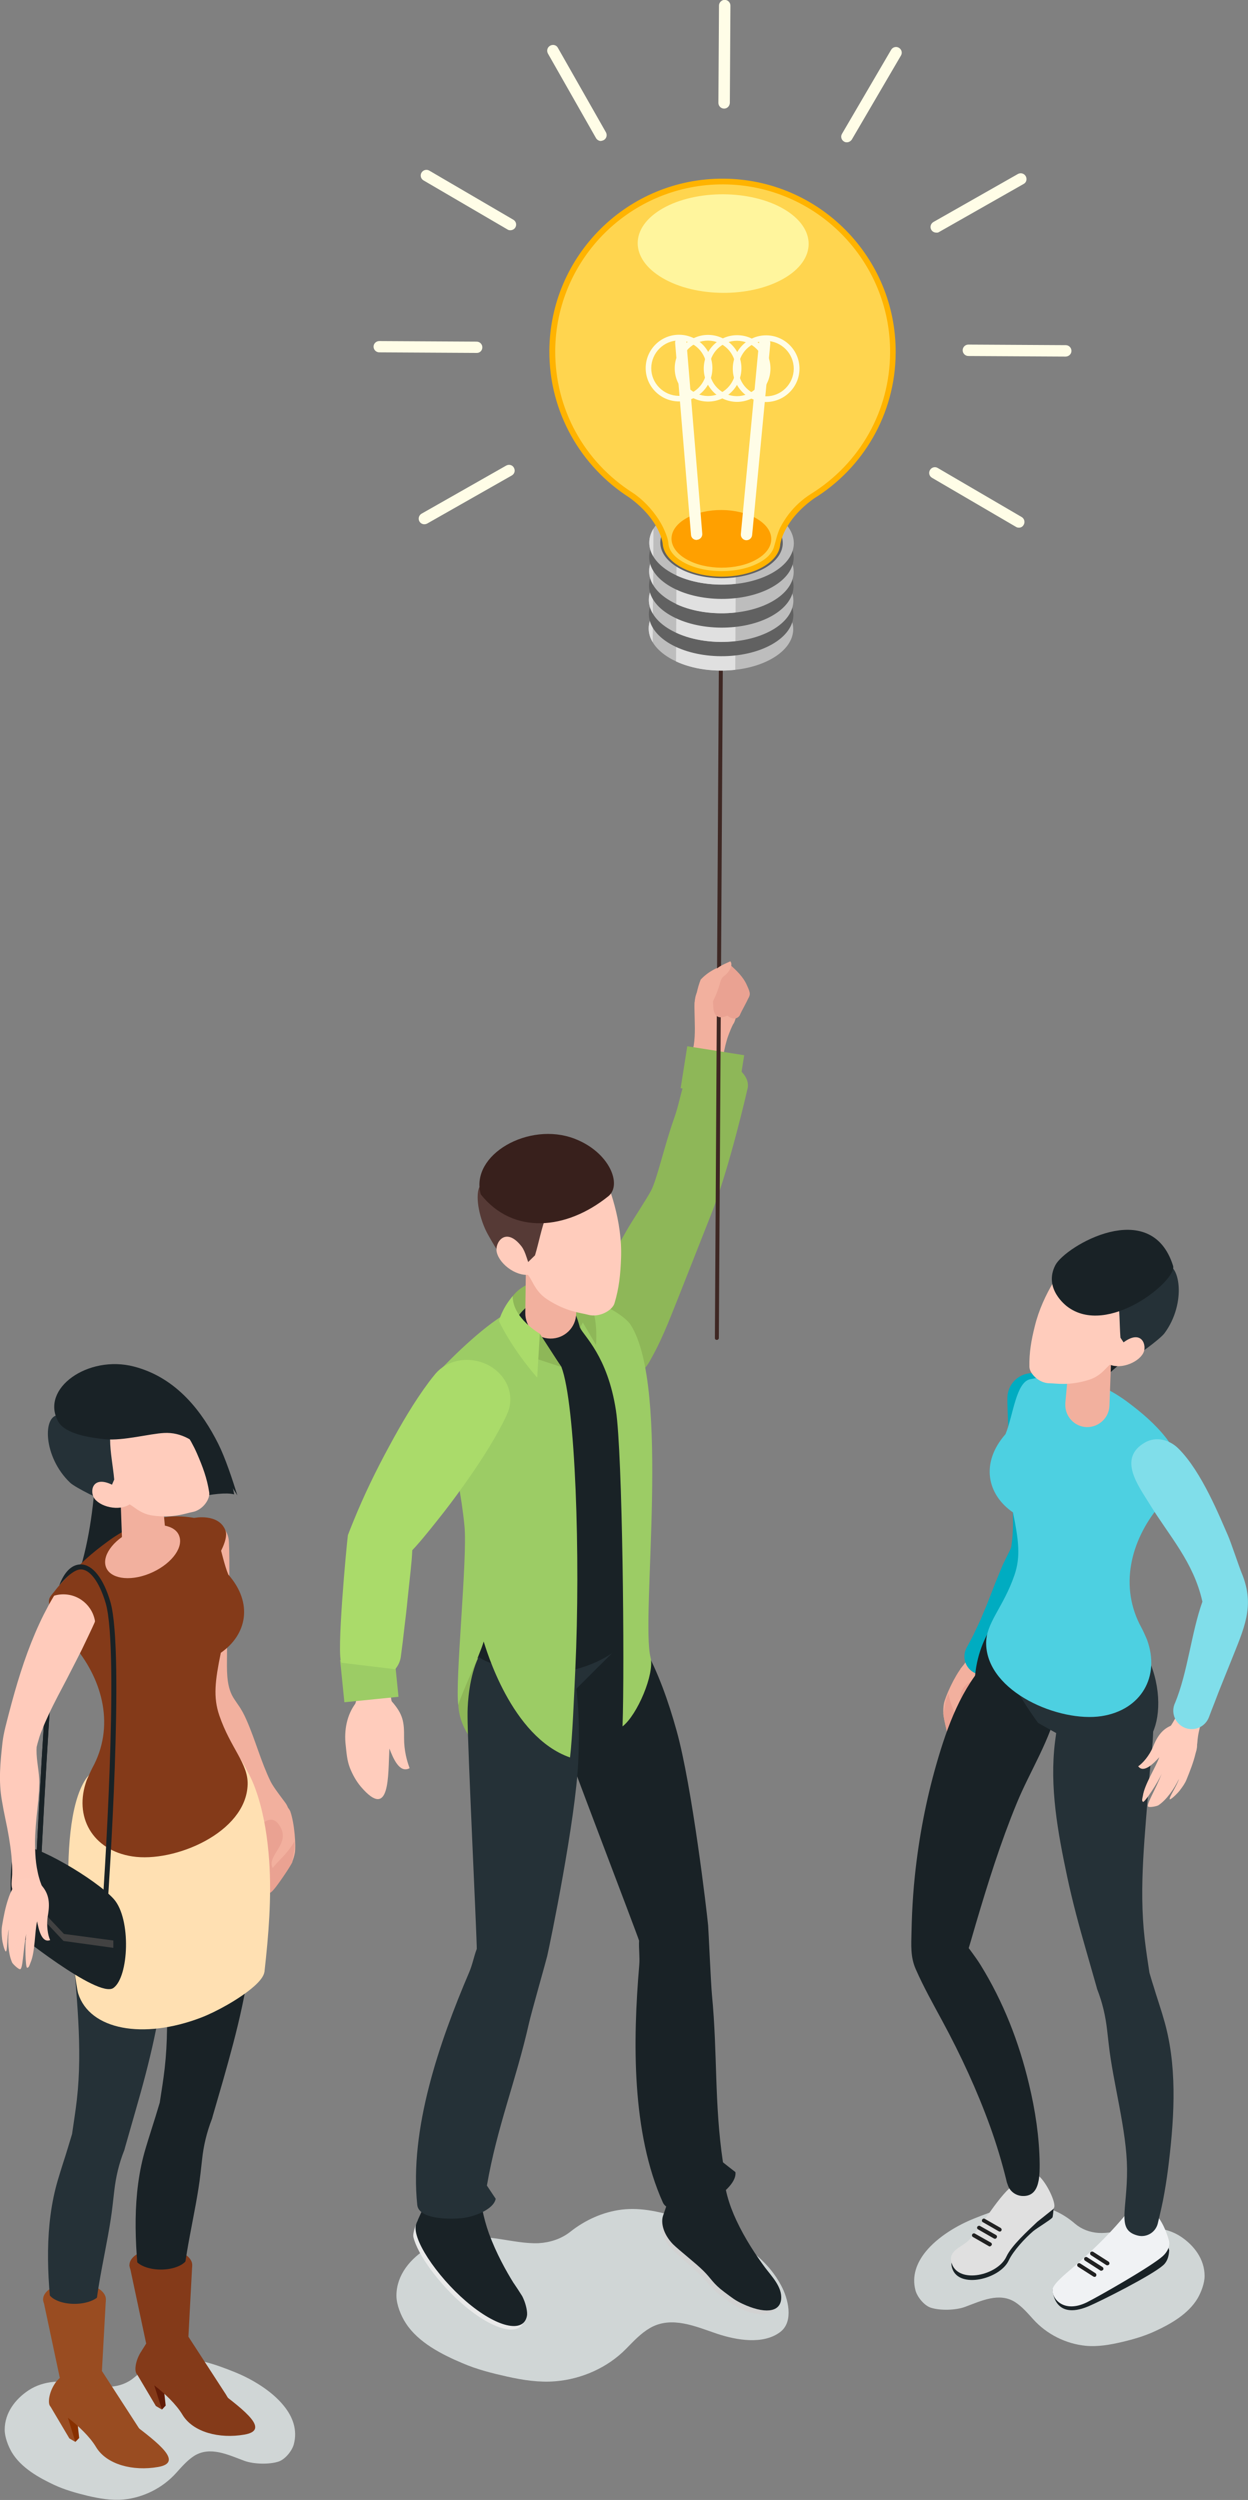 <svg width="315" height="631" viewBox="0 0 315 631" fill="none" xmlns="http://www.w3.org/2000/svg">
<rect x="0" y="0" width="315" height="631" fill="#808080" stroke="none"/>
<g clip-path="url(#clip0)">
<path d="M194.577 572.957C195.539 574.141 196.391 575.435 197.131 576.804C198.907 580.06 200.424 585.905 196.983 588.568C192.653 591.898 185.844 590.64 181.107 589.086C175.704 587.273 169.524 584.425 164.047 587.606C161.752 588.938 159.902 590.936 158.052 592.822C153.389 597.595 146.839 600.48 140.252 601.035C136.144 601.405 131.962 600.739 127.965 599.851C124.154 599 120.342 598.039 116.752 596.485C111.572 594.302 105.576 591.269 102.431 586.386C101.21 584.536 100.062 581.724 100.062 579.431C100.062 574.178 103.652 569.96 108.056 567.334C113.385 564.078 119.898 564.226 125.745 565.077C129.002 565.558 132.702 566.335 135.996 566.187C138.882 566.002 141.658 565.114 143.952 563.302C147.69 560.342 152.168 558.307 156.905 557.716C162.123 557.087 166.97 558.418 171.929 559.824C180.145 562.266 189.026 566.113 194.577 572.957Z" fill="#D0D6D6"/>
<path d="M71.646 607.25C73.903 610.025 75.125 613.317 74.162 616.942C73.718 618.607 71.979 620.753 70.314 621.308C67.945 622.084 64.023 621.973 61.691 621.123C57.658 619.643 53.032 617.312 48.961 619.902C47.259 621.012 45.852 622.639 44.483 624.156C41.005 628.04 36.12 630.408 31.198 630.889C28.126 631.185 25.055 630.63 22.02 629.927C19.171 629.224 16.358 628.447 13.657 627.19C9.808 625.377 5.33 622.898 2.962 618.94C2.074 617.423 1.186 615.13 1.186 613.28C1.186 608.989 3.887 605.548 7.144 603.366C11.14 600.702 15.988 600.813 20.318 601.516C22.76 601.886 25.499 602.552 27.978 602.404C30.125 602.256 32.197 601.516 33.899 600.073C36.675 597.669 40.005 596.004 43.558 595.523C48.998 594.783 54.512 596.818 59.471 598.815C63.357 600.406 68.501 603.329 71.646 607.25Z" fill="#D0D6D6"/>
<path d="M14.142 402.675C14.586 402.638 15.03 402.638 15.474 402.564C15.178 403.674 14.919 404.895 14.697 406.338C12.773 419.766 10.256 472.112 10.256 472.63L8.998 472.593C9.035 472.075 11.514 419.655 13.476 406.19C13.624 404.895 13.883 403.748 14.142 402.675Z" fill="#192226"/>
<path d="M46.221 356.655C53.141 363.018 57.952 370.306 59.099 377.187C55.214 376.114 43.89 379.221 42.114 379.961C40.374 380.701 22.5 359.319 22.5 359.319L46.221 356.655Z" fill="#192226"/>
<path d="M45.746 390.874C45.857 389.987 46.005 389.136 46.19 388.285V388.248C46.708 385.658 48.928 383.661 51.704 383.55C54.923 383.439 57.662 385.917 57.773 389.136C57.847 390.69 57.884 392.243 57.884 393.797C57.995 401.825 57.255 409.815 57.292 417.843C57.292 421.209 57.033 425.316 58.809 428.349C59.179 428.978 59.623 429.57 60.03 430.199C60.918 431.419 61.622 432.751 62.214 434.12C64.471 439.225 65.877 444.7 68.32 449.694C69.023 451.1 70.984 453.616 71.909 454.873C73.057 456.39 73.279 457.907 71.798 459.461C71.095 460.163 68.209 460.792 67.395 459.313C65.914 456.686 64.249 454.947 63.028 452.987C61.622 450.73 60.104 448.584 58.513 446.476C57.551 445.218 56.626 443.96 55.737 442.666C50.816 435.637 48.854 427.091 47.448 418.768C45.894 409.593 44.487 400.123 45.746 390.874Z" fill="#F2B09E"/>
<path d="M65.801 460.607C65.541 462.457 65.653 463.863 66.134 463.234C66.06 463.715 65.949 464.27 65.838 464.862C65.727 465.454 65.579 466.083 65.468 466.748C65.209 468.043 64.912 469.412 64.69 470.707C64.32 473.296 68.65 476.515 69.316 476.071C70.463 475.331 73.165 471.225 73.683 470.115C74.016 469.338 74.275 468.524 74.423 467.673C74.719 466.009 74.386 460.386 73.276 457.204C72.018 454.356 68.095 454.726 67.577 455.132C66.356 456.02 65.504 457.944 65.801 460.607Z" fill="#F2B09E"/>
<path d="M68.39 477.625C67.724 478.032 66.836 478.328 65.726 477.44C64.504 476.441 64.245 472.668 64.504 469.264C64.245 469.671 64.023 470.004 63.838 470.337C63.431 471.04 62.765 471.817 62.173 472.409C60.841 471.928 63.394 467.932 63.727 467.082C63.986 466.379 65.023 464.085 65.282 463.382C65.541 462.05 65.763 461.052 65.837 460.608C67.095 459.424 68.834 458.462 70.314 460.423C73.904 465.306 67.169 468.154 68.834 471.484C69.907 469.967 72.646 467.821 74.274 464.825C74.533 466.675 73.941 468.302 73.756 470.078C73.201 471.151 69.537 476.848 68.39 477.625Z" fill="#EAA292"/>
<path d="M13.439 406.412C13.846 406.56 14.29 406.634 14.697 406.523C12.773 420.173 10.293 472.112 10.256 472.63L8.998 472.593C9.035 472.038 11.514 420.247 13.439 406.412Z" fill="#192226"/>
<path d="M32.678 571.699C32.678 574.03 36.23 575.916 40.597 575.916C44.964 575.916 48.517 574.03 48.517 571.699C48.517 569.369 44.964 567.482 40.597 567.482C36.23 567.482 32.678 569.369 32.678 571.699Z" fill="#843A19"/>
<path d="M10.885 580.356C10.885 582.686 14.437 584.573 18.804 584.573C23.171 584.573 26.724 582.686 26.724 580.356C26.724 578.025 23.171 576.138 18.804 576.138C14.4 576.138 10.885 578.025 10.885 580.356Z" fill="#994C21"/>
<path d="M41.155 601.257L41.821 607.176L40.896 608.175L36.455 599.407L41.155 601.257Z" fill="#611B06"/>
<path d="M34.309 598.815C33.495 596.337 36.752 588.383 42.71 591.565C49.223 598.815 54.589 602.995 54.589 602.995C62.36 608.803 68.022 613.391 61.694 614.5C55.366 615.61 48.705 613.909 46.04 609.469C44.449 606.806 41.488 604.031 38.935 602.071L40.859 608.175L39.342 607.287L34.605 599.296C34.494 599.222 34.383 599.037 34.309 598.815Z" fill="#843A19"/>
<path d="M46.002 589.53C48.371 597.927 56.771 604.549 57.586 607.398C58.03 608.952 39.082 600.221 37.047 593.673C37.639 590.344 44.485 584.092 46.002 589.53Z" fill="#994C21"/>
<path d="M19.321 609.396L19.987 615.352L19.025 616.35L14.621 607.583L19.321 609.396Z" fill="#883000"/>
<path d="M12.475 606.991C11.661 604.512 14.918 596.559 20.876 599.74C27.426 606.991 32.755 611.171 32.755 611.171C40.526 616.979 46.225 621.567 39.897 622.676C33.569 623.786 26.908 622.084 24.243 617.645C22.652 614.982 19.691 612.207 17.138 610.246L19.025 616.35L17.508 615.463L12.771 607.472C12.66 607.361 12.549 607.176 12.475 606.991Z" fill="#994C21"/>
<path d="M24.055 597.706C26.424 606.103 34.824 612.725 35.638 615.574C36.082 617.127 17.135 608.397 15.1 601.886C15.692 598.557 22.538 592.268 24.055 597.706Z" fill="#994C21"/>
<path d="M17.805 469.634C16.398 476.292 17.916 484.801 18.286 490.128C19.211 503.409 20.913 516.726 19.396 530.007C19.063 532.93 18.582 535.852 18.175 538.738C18.249 538.516 18.286 538.294 18.36 538.072C17.953 539.404 17.546 540.772 17.139 542.104C16.731 543.436 16.324 544.768 15.88 546.099C15.473 547.431 15.029 548.763 14.659 550.058C11.18 561.674 11.847 574.326 13.29 586.237C13.438 587.569 13.623 588.864 13.808 590.196C13.993 591.528 14.215 592.822 14.437 594.117C14.659 595.412 14.918 596.744 15.177 598.038C15.436 599.333 15.769 600.591 16.102 601.96C16.694 604.179 18.915 605.474 21.135 604.919C26.575 603.514 23.726 598.741 23.8 588.124C23.874 578.321 27.352 566.335 28.425 556.606L28.833 553.054C29.24 549.466 30.017 546.136 31.349 542.77L31.386 542.696L31.571 541.993L34.161 532.93C35.938 526.789 37.603 520.611 38.935 514.396C41.304 503.187 43.45 491.682 42.007 480.214C41.341 474.961 40.305 468.672 36.974 464.381C34.309 460.866 28.203 459.016 23.985 460.94C20.395 462.531 18.619 465.786 17.805 469.634Z" fill="#253137"/>
<path d="M39.971 461.717C38.565 468.376 40.083 476.885 40.453 482.212C41.378 495.492 43.08 508.81 41.563 522.091C41.23 525.013 40.749 527.936 40.304 530.821C40.379 530.599 40.416 530.377 40.489 530.155C40.083 531.487 39.675 532.856 39.268 534.188C38.824 535.519 38.454 536.851 38.01 538.183C37.603 539.515 37.159 540.846 36.789 542.141C33.273 553.757 33.976 566.409 35.383 578.321C35.531 579.616 35.716 580.947 35.901 582.279C36.086 583.574 36.308 584.906 36.53 586.201C36.752 587.495 37.011 588.827 37.307 590.122C37.566 591.454 37.899 592.711 38.269 594.08C38.861 596.263 41.082 597.595 43.302 597.003C48.742 595.597 45.892 590.825 45.967 580.208C46.041 570.404 49.482 558.455 50.592 548.726L50.999 545.138C51.37 541.549 52.184 538.22 53.479 534.853L53.516 534.779L53.701 534.077L56.328 525.013C58.068 518.872 59.77 512.694 61.102 506.442C63.471 495.27 65.617 483.728 64.174 472.26C63.508 467.007 62.471 460.718 59.141 456.39C56.439 452.913 50.37 451.026 46.151 452.95C42.562 454.651 40.786 457.87 39.971 461.717Z" fill="#192226"/>
<path d="M21.616 449.102C27.685 439.891 59.511 442.776 59.548 442.776C60.325 442.85 62.138 446.513 62.508 447.215C63.581 449.102 64.359 451.1 65.025 453.171C66.727 458.499 67.541 464.085 67.948 469.671C68.577 479.067 67.8 488.278 66.764 497.601C66.764 497.675 66.764 497.712 66.727 497.786C66.542 498.859 65.543 500.116 64.062 501.411C60.547 504.519 54.441 507.848 50.74 509.254C36.123 514.84 22.652 512.361 19.729 503.15C18.951 500.634 13.511 461.384 21.616 449.102Z" fill="#FFE0B2"/>
<path d="M12.623 403.156C11.587 404.821 13.77 408.446 13.77 408.446L18.914 401.528L15.287 400.641C15.361 400.604 13.77 401.306 12.623 403.156Z" fill="#843A19"/>
<path d="M23.908 360.984C24.87 365.46 24.241 392.798 15.988 405.746C26.535 400.493 36.046 395.277 36.046 395.277L38.118 360.096L23.908 360.984Z" fill="#192226"/>
<path d="M16.914 398.643C19.727 394.944 23.316 391.91 27.054 389.173C29.422 387.397 32.087 385.843 34.899 384.808C42.671 381.515 48.221 382.995 51.33 383.55C54.994 384.216 55.66 392.724 57.621 397.422C63.986 404.673 62.284 412.627 55.734 417.177C54.291 424.206 53.773 428.386 55.364 433.01C58.176 441.223 62.654 445.107 62.506 450.397C62.173 462.568 43.966 470.226 33.382 468.561C23.353 467.007 18.505 458.536 21.91 449.25C21.947 449.213 23.02 446.735 23.279 446.291C29.015 435.896 26.018 424.317 18.949 415.697C16.877 413.256 11.326 405.931 16.914 398.643Z" fill="#843A19"/>
<path d="M3.297 487.169C3.297 487.169 24.65 504.482 28.61 501.781C32.533 499.044 33.162 484.32 28.721 479.326C24.28 474.369 8.441 465.01 4.815 465.971C1.188 466.933 3.297 487.169 3.297 487.169Z" fill="#192226"/>
<path d="M4.703 477.883L16.027 489.906L28.609 491.645V489.795L16.138 488.131L4.703 475.997V477.883Z" fill="#424242"/>
<path d="M34.308 386.028C29.164 388.1 25.76 392.243 26.685 395.351C27.61 398.421 32.532 399.272 37.676 397.2C42.82 395.129 46.261 390.985 45.299 387.878C44.411 384.807 39.452 383.994 34.308 386.028Z" fill="#F2B09E"/>
<path d="M30.051 367.717L30.828 389.284C30.939 392.354 33.53 394.759 36.602 394.648C39.673 394.537 42.078 391.947 41.967 388.877C41.967 388.803 41.967 388.655 41.93 388.581L39.969 367.088C39.71 364.35 37.305 362.316 34.566 362.574C31.939 362.833 29.94 365.09 30.051 367.717Z" fill="#F2B09E"/>
<path d="M31.567 379.258C33.343 379.48 34.823 382.07 38.672 382.551C43.853 383.217 46.85 381.959 48.479 381.663C51.254 381.182 53.068 378.296 52.809 376.706C52.254 373.08 51.143 370.158 49.7 366.828C46.258 358.986 40.004 353.215 36.933 350.551C28.791 346.408 23.388 348.628 16.727 356.1C9.104 364.609 17.356 377.372 31.567 379.258Z" fill="#FFCCBC"/>
<path d="M14.916 357.173L26.647 357.58L27.794 363.351C27.794 366.533 28.534 370.121 28.83 373.45C27.831 375.67 26.647 378.629 26.647 378.629C26.425 379.221 18.986 375.448 17.728 374.264C10.845 367.753 10.697 357.025 14.916 357.173Z" fill="#253137"/>
<path d="M28.353 374.782C23.172 372.23 22.543 376.632 23.912 378.334C25.725 380.627 30.906 381.552 33.275 379.259C30.684 376.891 29.833 375.522 28.353 374.782Z" fill="#FFCCBC"/>
<path d="M5.776 483.728C5.517 483.654 5.294 483.543 5.035 483.432C4.813 483.321 4.517 481.583 4.443 481.287C4.221 480.547 4.036 479.844 3.814 479.104C3.518 478.105 3.111 477.143 2.963 476.108C2.852 475.146 3.037 474.11 3.074 473.148C3.148 470.004 2.778 466.896 2.26 463.789C2.001 462.235 1.705 460.718 1.372 459.165C1.039 457.611 0.743 456.057 0.484 454.503C-0.405 449.472 0.077 444.848 0.632 439.78C0.928 437.264 1.668 434.749 2.297 432.27C4.073 425.463 6.109 418.657 8.884 412.183C9.217 411.406 9.55 410.629 9.92 409.852C10.623 408.298 11.401 406.782 12.215 405.265C12.622 404.525 13.066 403.748 13.51 403.008C13.732 402.638 13.954 402.268 14.213 401.861C14.472 401.455 14.694 401.122 14.953 400.789L14.99 400.752C16.581 398.606 19.468 397.718 22.021 398.791C25.019 400.049 26.425 403.489 25.167 406.486L24.686 407.596C24.538 407.928 24.39 408.298 24.242 408.668C23.946 409.408 23.613 410.111 23.28 410.851C22.614 412.294 21.91 413.736 21.207 415.216C20.874 415.956 20.504 416.659 20.134 417.399L19.024 419.581C18.284 421.024 17.544 422.467 16.803 423.91L14.546 428.201C13.806 429.644 13.066 431.086 12.4 432.529C11.734 433.972 11.068 435.415 10.512 436.894C10.216 437.597 9.957 438.337 9.772 439.04C9.55 439.706 9.402 440.335 9.254 440.927C9.254 441.186 9.217 441.408 9.217 441.667C9.18 444.515 9.957 447.253 9.92 450.101C9.883 452.987 9.513 455.835 9.217 458.684C9.069 460.237 8.958 461.754 8.884 463.308C8.81 464.862 8.847 466.378 8.921 467.932C8.995 469.486 9.18 471.003 9.513 472.519C9.661 473.296 9.883 474.036 10.105 474.776C10.364 475.516 10.623 476.256 10.993 476.959C11.512 477.957 11.66 479.141 11.364 480.325C10.845 482.877 8.292 484.357 5.776 483.728Z" fill="#FFCBBB"/>
<path d="M9.923 475.294C12.365 477.624 12.661 480.103 12.106 483.358C11.625 485.985 12.106 488.538 12.661 489.684C10.515 490.535 9.738 486.91 9.367 484.949C8.738 487.65 8.886 492.681 7.702 495.381C7.48 495.899 7.332 496.676 6.851 496.676C6.407 496.676 6.259 490.535 6.629 488.094C5.778 492.422 5.815 497.083 5.038 497.046C4.594 497.009 3.298 495.788 3.076 495.381C2.04 493.125 1.929 489.721 2.225 486.984C1.707 488.908 1.929 492.57 1.448 492.57C1.041 492.2 0.56 489.98 0.523 489.425C0.412 488.279 0.338 487.169 0.523 486.059C0.893 483.839 1.337 481.472 2.077 479.289C2.595 477.698 3.372 476.034 4.557 474.813C5.075 474.332 7.887 473.37 9.923 475.294Z" fill="#FFCCBC"/>
<path d="M12.619 403.156C13.655 402.675 14.803 402.416 15.987 402.416C20.465 402.416 24.091 406.042 24.091 410.518C24.091 411.739 23.832 412.885 23.351 413.921C26.127 412.664 28.088 409.815 28.088 406.56C28.088 402.083 22.315 393.205 18.984 396.164C15.802 398.976 14.507 400.604 12.619 403.156Z" fill="#843A19"/>
<path d="M18.801 581.503C21.799 581.503 24.352 580.504 25.314 579.098C25.573 579.505 25.758 579.912 25.758 580.356C25.758 582.39 22.65 584.018 18.838 584.018C15.027 584.018 11.918 582.39 11.918 580.356C11.918 579.912 12.066 579.468 12.362 579.098C13.25 580.504 15.804 581.503 18.801 581.503Z" fill="#994C21"/>
<path d="M26.724 580.356L25.724 598.446L35.161 613.021L37.863 617.497L28.463 616.868L20.765 610.32L13.956 605.03V601.479L15.104 600.221L10.885 580.356L18.804 583.204L26.724 580.356Z" fill="#994C21"/>
<path d="M40.6 572.846C43.597 572.846 46.151 571.847 47.113 570.441C47.372 570.848 47.557 571.255 47.557 571.699C47.557 573.734 44.449 575.361 40.6 575.361C36.788 575.361 33.68 573.734 33.68 571.699C33.68 571.255 33.828 570.811 34.124 570.441C35.086 571.847 37.639 572.846 40.6 572.846Z" fill="#843A19"/>
<path d="M48.517 571.699L47.554 589.789L56.991 604.328L59.693 608.841L50.256 608.212L42.596 601.664L35.786 596.374V593.304L36.897 591.528L32.678 571.699L40.597 574.548L48.517 571.699Z" fill="#843A19"/>
<path d="M56.917 386.324C57.843 388.84 54.29 394.019 54.29 394.019L48.998 383.143C48.998 383.106 55.252 381.885 56.917 386.324Z" fill="#843A19"/>
<path d="M20.245 396.127C18.025 396.275 15.064 400.049 14.953 400.16C16.211 396.83 17.988 395.018 20.134 394.87C20.245 394.87 20.319 394.87 20.393 394.87C23.354 394.87 26.129 398.384 27.868 404.34C31.532 416.992 27.35 478.068 27.165 480.695L25.907 480.584C25.944 479.955 30.274 417.103 26.684 404.673C25.093 399.272 22.651 395.979 20.245 396.127Z" fill="#192226"/>
<path d="M14.696 358.801C10.07 350.477 22.245 341.895 33.828 344.928C44.782 347.777 51.184 356.655 55.07 364.387C56.846 367.901 58.697 373.524 59.918 377.446C55.588 370.75 50.111 361.205 41.414 361.686C37.788 361.871 31.127 363.684 26.612 363.277C23.059 362.907 16.509 362.056 14.696 358.801Z" fill="#192226"/>
<path d="M233.585 568.407C231.365 571.181 230.107 574.474 231.069 578.099C231.513 579.764 233.252 581.909 234.918 582.464C237.286 583.241 241.209 583.13 243.54 582.279C247.574 580.8 252.2 578.469 256.271 581.096C257.973 582.205 259.379 583.833 260.748 585.35C264.227 589.234 269.112 591.602 274.034 592.083C277.105 592.379 280.214 591.824 283.211 591.121C286.061 590.455 288.873 589.641 291.575 588.383C295.423 586.608 299.901 584.092 302.27 580.134C303.158 578.617 304.046 576.323 304.046 574.474C304.046 570.183 301.345 566.742 298.088 564.56C294.091 561.896 289.28 562.007 284.914 562.71C282.471 563.08 279.733 563.746 277.253 563.598C275.107 563.45 273.035 562.71 271.332 561.267C268.557 558.862 265.226 557.198 261.673 556.717C256.234 555.977 250.72 558.012 245.761 560.009C241.875 561.563 236.731 564.485 233.585 568.407Z" fill="#D0D6D6"/>
<path d="M266.854 354.251C266.78 353.807 266.706 353.4 266.632 352.919C266.558 352.438 266.447 352.031 266.373 351.662V351.625C265.744 349.072 263.449 347.148 260.674 347.148C257.454 347.148 254.827 349.775 254.827 352.993V354.177C254.827 354.51 254.827 354.954 254.827 355.324C254.827 356.101 254.864 356.915 254.864 357.692C254.901 359.282 254.975 360.873 255.086 362.464C255.123 363.278 255.16 364.054 255.234 364.868L255.419 367.273C255.53 368.864 255.678 370.491 255.789 372.082L256.196 376.891C256.344 378.482 256.418 380.11 256.492 381.663C256.566 383.254 256.603 384.845 256.529 386.362C256.529 387.138 256.492 387.878 256.418 388.618C256.381 389.321 256.27 389.95 256.159 390.579C256.085 390.801 256.011 391.06 255.9 391.282C255.752 391.578 255.604 391.911 255.456 392.244C255.123 392.872 254.679 393.501 254.309 394.13C253.902 394.759 253.495 395.425 253.162 396.091C252.828 396.757 252.532 397.46 252.273 398.162C251.2 400.974 250.312 403.934 249.387 406.893C248.943 408.373 248.462 409.815 247.907 411.258C247.388 412.701 246.759 414.107 246.093 415.476C245.427 416.844 244.687 418.176 243.799 419.434C243.355 420.063 242.911 420.655 242.393 421.247C243.614 422.097 244.798 422.985 246.13 423.651C246.981 424.058 247.87 424.391 248.795 424.724C249.017 423.947 249.276 423.207 249.535 422.467C250.127 421.025 250.756 419.619 251.496 418.25C251.866 417.584 252.236 416.881 252.643 416.215C253.05 415.55 253.421 414.884 253.865 414.218C254.716 412.886 255.567 411.591 256.455 410.296C257.343 409.002 258.231 407.707 259.046 406.375C259.897 405.043 260.674 403.675 261.377 402.306C261.747 401.603 262.08 400.9 262.376 400.16C262.672 399.42 262.857 398.643 263.079 397.867C263.264 397.09 263.449 396.276 263.671 395.499C263.782 395.092 263.93 394.722 264.041 394.315C264.189 393.908 264.337 393.501 264.485 393.094L264.523 393.02L264.597 392.687C265.078 390.801 265.337 389.062 265.633 387.323L266.003 384.734C266.114 383.883 266.225 383.032 266.336 382.181C266.558 380.48 266.743 378.778 266.928 377.076C267.002 376.225 267.113 375.374 267.15 374.561C267.224 373.71 267.298 372.859 267.335 372.045C267.446 370.343 267.52 368.679 267.52 366.977C267.52 366.126 267.52 365.275 267.52 364.461C267.52 363.647 267.483 362.797 267.446 361.946C267.372 360.281 267.261 358.579 267.076 356.878C267.076 355.953 267.002 355.102 266.854 354.251Z" fill="#F2B09E"/>
<path d="M248.794 426.388C248.387 428.238 247.758 429.496 247.573 428.719C247.462 429.2 247.351 429.755 247.277 430.347C247.203 430.939 247.092 431.567 246.981 432.233C246.796 433.528 246.611 434.934 246.315 436.192C245.797 438.781 240.579 440.261 240.098 439.632C239.284 438.522 238.173 433.75 238.099 432.529C238.062 431.678 238.099 430.828 238.247 429.977C238.58 428.312 240.838 423.133 242.984 420.543C245.168 418.324 248.72 419.988 249.053 420.58C249.867 421.912 250.015 424.058 248.794 426.388Z" fill="#F2B09E"/>
<path d="M240.431 441.482C240.912 442.11 241.652 442.665 242.985 442.258C244.502 441.778 246.056 438.3 246.981 435.045C247.092 435.489 247.166 435.933 247.24 436.266C247.388 437.079 247.758 438.041 248.091 438.781C249.535 438.818 248.498 434.194 248.498 433.232C248.498 432.492 248.313 429.977 248.35 429.2C248.572 427.905 248.721 426.869 248.795 426.425C248.017 424.872 246.722 423.392 244.65 424.687C239.58 428.016 244.946 433.01 242.207 435.563C241.726 433.75 239.913 430.79 239.432 427.461C238.507 429.126 238.544 430.827 238.1 432.566C238.174 433.75 239.617 440.372 240.431 441.482Z" fill="#EAA292"/>
<path d="M266.782 351.588C266.856 351.994 266.967 352.401 267.041 352.882C267.115 353.363 267.189 353.77 267.263 354.214C267.411 355.065 267.485 355.953 267.596 356.804C267.782 358.505 267.893 360.207 267.967 361.872C268.004 362.723 268.041 363.573 268.041 364.387C268.078 365.238 268.078 366.089 268.078 366.903C268.078 368.605 268.041 370.269 267.967 371.971C267.893 373.673 267.782 375.337 267.671 377.039C267.559 378.741 267.411 380.443 267.226 382.144C267.041 383.846 266.819 385.585 266.56 387.323C266.412 388.211 266.301 389.099 266.116 389.987C265.968 390.912 265.746 391.837 265.524 392.798L265.413 393.205L265.376 393.279C265.117 393.945 264.821 394.648 264.599 395.314C264.377 395.906 264.192 396.498 263.97 397.09C263.748 397.682 263.563 398.31 263.341 398.865C263.119 399.42 262.86 400.012 262.601 400.567C261.564 402.787 260.417 404.969 259.233 407.115L255.717 413.589C255.125 414.699 254.533 415.771 253.978 416.844C253.386 417.954 252.794 419.064 252.202 420.174C251.055 422.467 248.279 423.392 245.985 422.245C243.69 421.099 242.765 418.324 243.912 416.03C243.949 415.993 243.986 415.919 243.986 415.882L244.06 415.734C244.615 414.736 245.17 413.7 245.689 412.664C246.207 411.591 246.688 410.518 247.206 409.446C247.465 408.928 247.687 408.373 247.909 407.818L248.612 406.153C249.093 405.043 249.5 403.933 249.944 402.824C250.351 401.714 250.833 400.604 251.24 399.494L252.609 396.165C252.831 395.61 253.053 395.055 253.312 394.537C253.571 393.982 253.867 393.464 254.089 392.946C254.348 392.428 254.607 391.911 254.866 391.393C255.088 390.949 255.236 390.505 255.384 390.024L255.236 390.542C255.31 389.913 255.421 389.21 255.495 388.507C255.569 387.804 255.606 387.027 255.643 386.288C255.717 384.771 255.68 383.217 255.643 381.626C255.606 380.036 255.532 378.445 255.458 376.854C255.384 375.263 255.273 373.673 255.162 372.045L254.866 367.236C254.829 366.422 254.755 365.645 254.718 364.831C254.681 364.017 254.607 363.241 254.57 362.427C254.496 360.836 254.422 359.245 254.385 357.654L254.311 355.287L254.274 354.177V352.993V352.919C254.237 349.479 257.013 346.63 260.454 346.593C263.637 346.63 266.153 348.739 266.782 351.588Z" fill="#00ACC1"/>
<path d="M265.929 557.457C266.484 554.904 262.71 548.171 257.122 551.945C250.942 557.938 249.683 561.119 247.648 564.93C246.205 567.593 238.804 567.963 240.358 572.587C242.097 577.803 252.422 575.251 254.605 570.552C255.753 568.111 258.75 564.892 260.785 563.154C261.822 562.303 265.004 560.416 265.596 559.75C265.781 559.676 265.892 557.716 265.929 557.457Z" fill="#192226"/>
<path d="M266.115 557.05C266.411 555.681 264.228 551.057 262.303 549.318C260.675 547.839 259.565 548.985 257.012 550.724C253.089 552.574 248.685 560.527 244.984 564.967C243.06 567.297 239.026 567.815 240.248 571.367C242.061 576.546 251.831 574.289 254.014 569.591C255.309 566.779 259.491 563.006 261.822 560.786L265.856 557.568C265.967 557.457 266.041 557.272 266.115 557.05Z" fill="#E0E0E0"/>
<path d="M249.797 567.001C249.723 567.001 249.612 567.001 249.575 566.927L245.579 564.634C245.357 564.523 245.246 564.19 245.394 563.968C245.542 563.709 245.838 563.635 246.097 563.783L250.093 566.039C250.352 566.187 250.426 566.483 250.278 566.705C250.13 566.89 249.982 567.001 249.797 567.001Z" fill="#212121"/>
<path d="M251.13 565.077C251.055 565.077 250.944 565.04 250.87 565.003L246.874 562.71C246.615 562.562 246.541 562.266 246.689 562.044C246.8 561.822 247.133 561.711 247.392 561.859L251.389 564.116C251.648 564.264 251.722 564.56 251.574 564.782C251.463 565.003 251.278 565.077 251.13 565.077Z" fill="#212121"/>
<path d="M252.35 563.265C252.276 563.265 252.202 563.228 252.091 563.191L248.094 560.897C247.835 560.786 247.761 560.453 247.909 560.231C248.057 559.972 248.354 559.898 248.576 560.046L252.572 562.34C252.794 562.488 252.905 562.784 252.757 563.006C252.683 563.154 252.535 563.265 252.35 563.265Z" fill="#212121"/>
<path d="M265.674 577.877C265.674 577.877 268.782 575.695 273.371 570.997C276.184 568.111 284.658 561.859 288.877 561.97C291.689 562.044 293.466 562.155 294.28 564.412L295.131 568.148L295.094 568.111C295.02 569.332 294.724 570.738 293.614 571.736C290.727 574.326 277.775 580.837 274.703 582.132C265.822 585.831 265.674 577.877 265.674 577.877Z" fill="#192226"/>
<path d="M288.171 557.346C286.617 557.494 285.322 557.531 283.916 559.233C277.995 566.335 271.74 571.514 269.261 573.66C266.708 575.843 265.745 577.137 265.671 577.84C265.449 580.208 268.521 583.981 274.368 581.096C277.328 579.616 290.577 572.069 293.463 569.48C294.574 568.481 295.425 567.001 295.055 565.558C293.907 561.489 291.613 557.05 288.171 557.346Z" fill="#F0F2F4"/>
<path d="M279.512 571.773C279.401 571.773 279.327 571.773 279.216 571.699L275.368 569.221C275.146 569.073 275.072 568.74 275.22 568.518C275.368 568.296 275.664 568.222 275.923 568.37L279.808 570.849C280.03 570.997 280.104 571.293 279.956 571.552C279.808 571.7 279.66 571.773 279.512 571.773Z" fill="#212121"/>
<path d="M277.958 573.142C277.847 573.142 277.773 573.142 277.699 573.068L273.85 570.59C273.628 570.442 273.554 570.146 273.702 569.887C273.85 569.665 274.183 569.591 274.405 569.739L278.291 572.217C278.513 572.365 278.587 572.661 278.439 572.92C278.254 573.068 278.106 573.142 277.958 573.142Z" fill="#212121"/>
<path d="M276.29 574.696C276.179 574.696 276.105 574.659 275.994 574.622L272.108 572.143C271.886 571.995 271.812 571.699 271.96 571.44C272.108 571.218 272.404 571.144 272.626 571.292L276.512 573.771C276.734 573.919 276.808 574.215 276.66 574.474C276.586 574.622 276.438 574.696 276.29 574.696Z" fill="#212121"/>
<path d="M290.504 428.904C291.91 435.563 290.393 444.071 290.023 449.398C289.097 462.679 287.395 475.997 288.912 489.278C289.245 492.2 289.69 495.086 290.134 498.008C290.06 497.786 290.023 497.564 289.949 497.342C290.356 498.674 290.726 500.043 291.17 501.374C291.577 502.706 291.984 504.038 292.428 505.37C292.835 506.702 293.279 507.996 293.649 509.328C297.165 520.944 296.462 533.633 295.055 545.545C294.907 546.877 294.722 548.171 294.537 549.503C294.352 550.835 294.13 552.13 293.908 553.424C293.686 554.719 293.427 556.051 293.131 557.346C292.835 558.678 292.539 559.898 292.206 561.304C291.614 563.487 289.393 564.819 287.173 564.264C281.733 562.858 284.546 558.049 284.472 547.469C284.398 537.665 280.919 525.716 279.846 515.95L279.439 512.399C279.032 508.81 278.254 505.481 276.959 502.151L276.922 502.077L276.737 501.374L274.147 492.311C272.37 486.17 270.705 479.992 269.373 473.74C267.004 462.531 264.858 451.026 266.301 439.558C266.967 434.305 268.004 428.016 271.334 423.688C273.999 420.21 280.105 418.324 284.324 420.247C287.876 421.801 289.653 425.057 290.504 428.904Z" fill="#253137"/>
<path d="M265.152 436.636C264.115 436.044 263.042 435.452 262.006 434.86C256.899 431.938 252.199 429.015 250.053 427.536C249.979 427.462 249.905 427.425 249.831 427.388C247.203 425.575 246.019 423.984 246.13 422.8C246.685 417.029 248.906 412.035 252.014 408.225C252.384 416.918 258.231 431.383 265.152 436.636Z" fill="#192226"/>
<path d="M262.156 550.391C262.415 548.985 262.415 547.394 262.415 546.174C262.341 539.404 261.305 532.597 259.714 526.012C257.197 515.395 253.238 505.259 247.502 495.973C246.798 494.827 245.984 493.717 245.207 492.644C244.985 492.311 244.726 492.015 244.504 491.719C244.689 491.09 244.874 490.498 245.059 489.869L246.317 485.541C249.352 475.294 252.534 465.084 256.605 455.206C260.01 446.883 265.228 439.04 267.078 430.125C267.892 426.129 267.374 421.616 264.266 418.583C260.158 414.587 253.571 414.698 249.574 418.805C242.654 425.907 239.101 435.748 236.4 445.107C233.735 454.356 231.922 463.863 230.923 473.407C230.59 476.552 230.367 479.733 230.219 482.878C230.145 484.431 230.108 486.022 230.071 487.576C229.997 491.016 229.775 493.939 231.145 497.046C233.106 501.522 235.548 505.851 237.843 510.105C242.506 518.724 246.613 527.603 249.944 536.814C251.498 541.143 252.83 545.545 253.941 550.021C254.015 550.28 254.089 550.613 254.126 550.798L254.348 551.427C254.829 553.017 256.272 554.164 258.011 554.275C260.713 554.423 261.749 552.574 262.156 550.391Z" fill="#192226"/>
<path d="M272.703 402.047C265.523 398.791 257.53 401.788 252.016 408.225C246.761 414.329 262.008 434.86 262.008 434.86C263.044 435.452 264.117 436.044 265.153 436.636C270.963 439.891 276.736 442.814 279.364 443.369C283.213 444.183 286.062 442.666 288.949 440.15C295.129 434.749 294.611 411.998 272.703 402.047Z" fill="#253137"/>
<path d="M283.77 343.338L277.22 348.998L274 345.742L279.958 341.377L283.77 343.338Z" fill="#192226"/>
<path d="M294.5 363.166C291.687 359.504 288.098 356.471 284.36 353.696C281.992 351.957 279.327 350.404 276.515 349.368C268.743 346.075 263.192 347.555 260.084 348.11C256.42 348.776 255.754 357.284 253.793 361.983C247.428 369.233 249.13 377.224 255.68 381.737C257.123 388.766 257.641 392.946 256.05 397.571C253.238 405.783 248.76 409.667 248.908 414.995C249.241 427.165 267.448 434.786 278.032 433.158C288.061 431.605 292.909 423.133 289.504 413.848C289.504 413.811 288.394 411.295 288.135 410.888C282.399 400.493 285.396 388.914 292.465 380.295C294.574 377.816 300.125 370.491 294.5 363.166Z" fill="#4DD0E1"/>
<path d="M280.808 333.239L280.031 354.806C279.92 357.877 277.33 360.281 274.258 360.207C271.187 360.096 268.781 357.507 268.892 354.436C268.892 354.325 268.892 354.214 268.892 354.14L270.854 332.647C271.113 329.909 273.518 327.875 276.294 328.134C278.921 328.356 280.919 330.649 280.808 333.239Z" fill="#F2B09E"/>
<path d="M281.178 343.819C279.475 344.337 278.476 347.185 274.776 348.295C269.78 349.849 266.597 349.146 264.969 349.146C262.156 349.146 259.862 346.63 259.825 345.003C259.751 341.34 260.306 338.27 261.194 334.718C263.23 326.395 268.373 319.625 270.927 316.444C278.217 310.932 283.916 312.189 291.799 318.404C300.754 325.507 294.833 339.528 281.178 343.819Z" fill="#FFCCBC"/>
<path d="M293.724 319.181L282.252 321.623L282.104 327.504C282.659 330.649 282.548 334.274 282.807 337.641C284.176 339.638 285.878 342.376 285.878 342.376C286.211 342.931 292.872 337.937 293.909 336.531C299.571 328.91 297.868 318.293 293.724 319.181Z" fill="#253137"/>
<path d="M296.093 319.514C290.542 301.794 268.856 314.557 266.377 319.329C263.305 325.285 269.152 329.576 269.3 329.724C279.588 337.678 297.203 323.065 296.093 319.514Z" fill="#192226"/>
<path d="M283.58 338.825C288.206 335.384 289.612 339.639 288.539 341.562C287.17 344.115 282.211 345.927 279.473 344.078C281.619 341.34 282.248 339.824 283.58 338.825Z" fill="#FFCCBC"/>
<path d="M296.572 365.719C296.868 366.015 297.127 366.311 297.423 366.718C304.159 375.042 309.303 387.656 313.003 397.571C316.297 406.412 312.707 414.551 308.34 422.948C306.157 427.092 304.048 431.346 302.863 435.933C302.678 436.71 302.493 437.487 302.382 438.264C302.271 439.04 302.16 439.854 302.123 440.705C302.086 443.295 299.94 445.329 297.386 445.292C294.833 445.255 292.761 443.147 292.798 440.557C292.835 439.336 293.316 438.264 294.093 437.413C294.648 436.821 295.129 436.192 295.536 435.563C295.98 434.897 296.35 434.231 296.72 433.565C297.46 432.197 298.053 430.791 298.534 429.311C299.015 427.868 299.459 426.389 299.829 424.872C300.199 423.392 300.495 421.838 300.791 420.322C301.864 414.329 302.863 407.078 304.418 403.49C304.159 397.682 291.65 380.85 288.098 374.487C287.913 374.154 287.728 373.784 287.543 373.488L286.988 372.452C285.433 369.603 286.469 366.015 289.319 364.461C291.798 363.13 294.759 363.721 296.572 365.719Z" fill="#FFCBBB"/>
<path d="M297.24 435.045C293.909 435.748 292.355 437.672 291.097 440.742C290.098 443.221 288.321 445.144 287.285 445.81C288.654 447.697 291.245 445.033 292.614 443.517C291.689 446.143 288.913 450.323 288.469 453.246C288.358 453.838 288.099 454.541 288.506 454.8C288.876 455.022 292.281 449.917 293.243 447.623C291.689 451.729 289.135 455.688 289.839 456.02C290.246 456.242 291.985 455.909 292.392 455.651C294.464 454.282 296.389 451.47 297.573 448.992C297.018 450.878 294.872 453.875 295.279 454.171C295.834 454.06 297.388 452.432 297.721 451.988C298.424 451.063 299.09 450.175 299.497 449.14C300.348 447.031 301.237 444.811 301.755 442.592C302.162 440.964 302.384 439.151 302.014 437.487C301.866 436.784 299.978 434.49 297.24 435.045Z" fill="#FFCCBC"/>
<path d="M297.387 365.571C303.382 371.453 308.045 383.328 309.932 387.545C310.635 389.099 312.744 395.462 313.411 397.053C316.889 405.45 313.966 411.036 310.635 419.471C309.266 422.911 307.823 426.352 306.527 429.829C306.046 431.013 305.602 432.197 305.158 433.38C304.27 435.785 301.605 437.043 299.2 436.155C296.795 435.267 295.536 432.604 296.425 430.199C296.462 430.125 296.462 430.088 296.499 430.014L296.573 429.866C299.792 422.097 300.68 412.146 303.493 404.266C301.235 394.204 295.166 387.804 290.096 379.518C287.395 375.078 281.955 368.05 289.06 364.054C291.762 362.538 295.092 363.315 297.387 365.571Z" fill="#80DEEA"/>
<path d="M115.682 430.199C115.904 436.747 121.011 443.405 127.783 444.293C134.555 445.218 139.329 412.22 139.329 412.22L120.641 401.418L115.682 430.199Z" fill="#8EB758"/>
<path d="M175.298 267.982C177.555 268.648 179.887 269.091 182.255 269.202C182.292 268.759 182.329 268.315 182.366 267.908C182.477 266.983 182.625 266.058 182.81 265.133C182.995 264.208 183.217 263.32 183.476 262.433C183.661 261.767 184.327 259.991 184.808 258.992C184.956 258.659 185.104 258.4 185.215 258.289C185.697 257.328 185.919 256.144 186.104 254.849C186.289 253.554 186.4 252.148 186.585 250.706C186.215 250.003 185.697 249.374 185.03 248.819C184.697 248.523 184.327 248.301 183.957 248.116C183.698 247.968 183.402 247.857 183.106 247.783C182.218 247.487 181.293 247.413 180.368 247.524C179.887 247.561 179.368 247.709 178.924 247.894C178.85 247.931 178.739 247.968 178.665 248.005C178.073 248.264 177.518 248.634 177 249.078C176.778 249.263 176.593 249.485 176.408 249.707C175.224 251.15 175.261 253.517 175.298 255.256C175.335 258.141 175.557 260.916 175.113 263.801C175.039 264.208 174.965 264.578 174.891 264.948C174.928 265.059 174.965 265.096 175.002 265.207C175.187 266.132 175.261 267.057 175.298 267.982Z" fill="#F2B09E"/>
<path d="M163.676 344.115C163.676 344.115 163.824 343.856 164.083 343.412C164.342 342.931 164.712 342.265 165.193 341.377C166.118 339.638 167.303 337.123 168.598 334.015C170.485 329.465 177.813 310.709 179.441 306.64C184.104 294.95 188.655 274.9 188.655 274.9C189.618 271.348 184.992 268.167 181.439 267.205C178.109 266.317 174.667 268.167 173.483 271.348C173.483 271.348 173.113 272.384 172.447 274.234C171.78 276.083 171.262 279.191 170.115 282.372C167.747 289.031 165.822 297.688 164.342 300.499C163.343 302.423 159.42 308.379 158.347 310.265C157.237 312.189 156.201 314.039 155.164 315.888C153.166 319.588 151.538 323.102 150.206 326.173C148.91 329.243 147.911 331.87 147.282 333.719C146.986 334.644 146.764 335.384 146.616 335.902C146.468 336.383 146.394 336.679 146.394 336.679C145.099 341.784 147.652 347.407 152.759 348.702C156.793 349.812 161.493 347.555 163.676 344.115Z" fill="#8EB758"/>
<path d="M185.548 245.231C184.956 244.528 184.327 243.899 183.697 243.27C181.144 244.047 178.739 245.231 176.851 247.265C176.444 248.301 176.111 249.448 175.852 250.632C175.667 251.446 175.482 252.296 175.334 253.11V253.147C175.334 253.85 175.445 256.921 175.815 257.587C177.665 261.212 180.071 261.101 182.587 259.991C182.735 259.917 182.92 259.843 183.068 259.732C183.364 259.547 183.623 259.362 183.845 259.14C184.031 258.955 184.216 258.77 184.401 258.511C185.067 257.661 185.585 256.588 186.029 255.367C186.473 254.146 186.917 252.777 187.435 251.446C187.657 250.854 187.879 250.299 188.175 249.744C188.138 249.596 188.101 249.485 188.064 249.374C187.361 247.894 186.584 246.451 185.548 245.231Z" fill="#F2B09E"/>
<path d="M187.657 248.634C187.065 247.413 186.399 246.23 185.547 245.194C184.992 244.528 184.363 243.899 183.734 243.307C183.179 243.566 182.661 243.825 182.106 244.084C181.921 244.676 181.736 245.231 181.514 245.823C182.143 248.042 182.143 253.295 182.143 253.628C182.143 255.663 185.14 258.437 186.695 256.329C187.176 255.108 188.471 253.036 188.989 251.668C189.211 251.15 187.805 250.373 188.027 249.892C187.953 249.485 187.805 249.078 187.657 248.634Z" fill="#EAA292"/>
<path d="M173.471 264.077L171.799 274.674L186.165 276.939L187.837 266.342L173.471 264.077Z" fill="#8EB758"/>
<path d="M167.117 560.638C167.117 560.638 167.117 560.638 167.117 560.601C167.377 559.861 171.336 548.763 171.373 548.282C171.373 548.282 174.63 548.578 182.401 549.244C182.438 553.535 183.77 557.827 185.547 561.711C187.841 566.557 190.691 570.811 192.8 573.623C194.465 575.879 197.167 577.507 196.871 580.578C196.501 584.018 192.504 585.313 187.064 582.76C185.251 581.909 184.437 581.318 182.401 579.801C179.441 577.618 179.071 576.508 177.072 574.511C175.111 572.513 171.262 569.369 169.597 567.704C167.006 565.077 166.562 562.229 167.117 560.638Z" fill="#D2D2D2"/>
<path d="M167.341 559.307C167.341 559.307 167.378 559.307 167.341 559.307C167.637 558.53 170.708 549.244 171.597 546.951C172.485 544.62 177.74 542.807 182.662 547.913C182.699 552.204 184.031 556.495 185.844 560.379C188.102 565.226 190.988 569.48 193.097 572.328C194.763 574.548 197.464 577.248 197.168 580.319C196.835 583.759 192.801 584.018 187.361 581.466C185.548 580.615 184.845 580.023 182.81 578.506C179.886 576.324 179.59 575.177 177.555 573.179C175.556 571.182 171.56 568.111 169.857 566.446C167.267 563.746 166.823 560.897 167.341 559.307Z" fill="#192226"/>
<path d="M116.936 581.724C124.596 588.309 131.479 589.974 132.368 585.424C132.516 584.499 132.145 582.538 131.479 581.096C131.331 580.763 131.183 580.467 130.998 580.171C130.332 579.172 129.703 578.136 129 577.174C129 577.174 129 577.137 128.963 577.137C126.557 573.66 123.745 570.774 119.6 570.959C112.495 571.292 108.979 556.606 105.353 560.49C105.464 560.379 104.057 563.413 104.354 564.67C105.427 569.184 110.978 576.619 116.936 581.724Z" fill="#EAEAEA"/>
<path d="M105.136 561.082V561.045C105.469 560.305 110.354 549.614 110.428 549.133C110.428 549.133 113.648 549.688 121.345 551.02C121.012 555.274 121.974 559.676 123.417 563.745C125.268 568.777 127.747 573.216 129.634 576.249C129.634 576.286 129.671 576.286 129.671 576.286C130.338 577.248 131.004 578.284 131.633 579.283C131.818 579.542 131.966 579.875 132.114 580.208C132.78 581.687 133.187 583.648 133.002 584.536C132.151 589.086 125.268 587.421 117.607 580.837C110.243 574.511 103.508 564.633 105.136 561.082Z" fill="#192226"/>
<path d="M139.66 424.354C140.03 425.796 140.474 427.202 140.918 428.608L140.659 434.675C142.806 441.26 160.532 487.391 161.346 489.943C161.309 489.758 161.309 489.684 161.309 489.832C161.198 491.904 161.531 493.939 161.346 496.047C159.718 515.173 159.422 538.331 167.304 555.903C168.747 559.158 175.853 556.976 179.109 555.533C181.774 554.349 185.992 551.02 185.622 548.245C185.622 548.245 182.477 545.804 182.477 545.767C180.256 530.747 181.145 518.576 179.701 503.52C179.442 500.93 178.85 487.465 178.739 486.022C178.443 482.767 174.705 450.915 170.783 436.857C168.71 429.422 166.157 422.097 162.382 415.327C159.089 409.371 151.576 407.226 145.618 410.518C140.622 413.256 138.291 419.064 139.66 424.354Z" fill="#192226"/>
<path d="M118.011 433.01C117.974 439.928 120.379 489.314 120.342 492.015C120.379 491.793 120.379 491.756 120.342 491.904C119.602 493.828 119.269 495.862 118.418 497.823C110.869 515.506 103.319 537.369 105.318 556.532C105.688 560.083 113.089 560.231 116.642 559.861C119.565 559.565 124.598 557.716 125.116 554.978L122.896 551.649C125.486 536.703 130.186 525.383 133.517 510.66C134.072 508.144 137.773 495.159 138.106 493.754C138.846 490.572 145.322 459.165 145.951 444.589C146.321 436.857 146.173 429.126 144.73 421.505C143.472 414.809 137.143 411.85 130.334 411.665C117.493 411.295 118.011 433.01 118.011 433.01Z" fill="#253137"/>
<path d="M119.938 418.139L157.018 404.932L158.646 413.107L140.143 431.567L119.938 418.139Z" fill="#253137"/>
<path d="M119.085 384.142C119.862 392.095 118.53 400.715 118.492 412.516C118.122 415.623 119.492 417.547 121.786 418.842C122.859 419.433 124.117 419.914 125.524 420.284C128.41 421.061 131.852 421.505 135.145 422.023C138.18 422.504 141.733 422.245 145.211 421.357C148.949 420.395 152.65 418.731 155.536 416.511C159.237 413.662 161.642 409.963 161.272 405.635C160.458 396.534 169.118 350.662 158.867 334.792C157.312 332.388 147.432 324.73 136.922 328.466C136.071 328.762 135.293 329.058 134.479 329.354C133.48 329.761 132.518 330.131 131.63 330.575C124.043 334.015 119.085 338.233 112.979 344.78L115.384 352.697C117.715 359.726 117.678 369.677 119.085 384.142Z" fill="#192226"/>
<path d="M130.556 332.573C129.334 330.871 128.224 329.058 128.668 328.281C129.556 326.728 131.444 324.323 135.773 323.324L134.737 328.688C133.072 329.576 131.592 330.982 130.556 332.573Z" fill="#8EB758"/>
<path d="M146.436 335.162L146.473 327.763C152.949 328.799 158.056 332.646 159.129 334.311C169.38 350.181 161.682 408.335 164.199 418.324C165.272 422.504 160.831 432.899 157.13 435.748C157.686 420.58 157.13 366.718 155.465 355.989C153.356 342.228 147.324 337.197 146.436 335.162Z" fill="#9CCC65"/>
<path d="M149.133 329.132C151.021 333.497 150.428 339.453 150.428 339.453L147.098 333.793L146.395 335.162C146.395 335.162 144.877 329.058 142.953 328.281C142.953 326.913 144.396 325.618 144.396 325.618L149.133 329.132Z" fill="#8EB758"/>
<path d="M132.848 311.338L132.589 331.352C132.515 334.903 135.365 337.826 138.917 337.863C142.47 337.9 145.394 335.088 145.431 331.5C145.431 331.204 145.431 330.871 145.394 330.575L142.766 310.746C142.396 308.009 139.917 306.085 137.178 306.455C134.699 306.751 132.848 308.897 132.848 311.338Z" fill="#F2B09E"/>
<path d="M132.665 321.252C134.331 322.325 134.553 325.655 138.142 327.985C142.99 331.13 146.617 331.352 148.356 331.832C151.354 332.683 154.573 330.686 155.091 328.984C156.276 325.1 156.609 321.622 156.757 317.59C157.127 308.083 153.685 299.278 151.909 295.135C145.803 287.033 139.327 286.663 129.039 290.918C117.308 295.764 119.38 312.522 132.665 321.252Z" fill="#FFCCBC"/>
<path d="M137.886 306.899C136.665 309.895 136.036 313.558 135.037 316.85C133.223 318.589 131.447 320.439 131.447 320.439C127.191 318.774 125.6 315.925 123.158 311.597C121.122 307.972 119.864 302.275 120.974 299.648L137.886 306.899Z" fill="#563A36"/>
<path d="M153.54 301.942C142.957 310.45 129.523 311.745 121.345 301.461C118.569 291.436 133.52 283.001 144.992 287.403C153.91 290.807 157.093 299.093 153.54 301.942Z" fill="#38201C"/>
<path d="M131.633 314.594C127.636 309.452 124.823 313.632 125.378 316.036C126.082 319.255 130.929 322.732 134.408 321.548C132.928 317.886 132.743 316.073 131.633 314.594Z" fill="#FFCCBC"/>
<path d="M109.684 347.259C114.976 341.599 122.821 334.089 128.853 330.908C129.445 333.016 130.259 336.161 132.036 337.752C134.182 339.638 136.809 342.006 139.77 342.265L141.694 345.002C145.247 354.251 146.542 393.02 145.21 421.394C144.914 427.757 144.47 438.707 143.878 443.59C128.927 438.374 122.599 415.808 122.081 414.328C121.008 418.065 116.456 427.424 115.679 430.383C114.791 424.649 118.047 393.094 117.233 385.14C115.864 370.713 109.684 347.259 109.684 347.259Z" fill="#9CCC65"/>
<path d="M141.697 345.039L136.257 336.642L133.26 338.27L135.628 343.042L141.697 345.039Z" fill="#8EB758"/>
<path d="M125.932 333.46C125.932 333.46 126.598 330.427 129.41 327.134C129.336 332.683 136.256 336.642 136.256 336.642L135.59 347.703C135.59 347.703 129.854 341.414 125.932 333.46Z" fill="#AADB6A"/>
<path d="M113.053 346.63C113.053 346.63 112.979 346.704 112.868 346.815C112.757 346.926 112.572 347.074 112.313 347.333C111.794 347.851 111.091 348.554 110.277 349.478C108.612 351.328 107.095 354.103 104.689 357.617C103.505 359.356 102.284 361.316 101.063 363.425C99.841 365.534 98.657 367.827 97.584 370.343C96.511 372.821 94.808 375.448 93.846 378.222C93.365 379.591 92.884 380.997 92.403 382.477C91.922 383.956 91.441 385.473 91.034 387.212C90.368 390.245 89.813 393.279 89.147 396.349C88.813 397.718 88.554 399.087 88.443 400.419C88.332 401.75 88.369 403.082 88.443 404.414C88.554 407.04 88.961 409.556 89.406 411.924C89.85 414.328 90.257 416.548 90.442 418.619C90.627 420.691 90.701 422.578 90.627 424.243C90.553 425.907 90.331 427.35 90.072 428.571C89.553 430.938 88.813 432.307 88.813 432.307C87.148 435.304 88.221 439.077 91.219 440.742C94.216 442.406 97.991 441.334 99.656 438.337C100.693 436.524 100.656 434.416 99.841 432.64L99.804 432.603C99.804 432.603 99.138 431.197 98.731 428.793C98.546 427.609 98.398 426.129 98.398 424.464C98.398 422.8 98.583 420.95 98.916 418.878C99.249 416.844 99.804 414.661 100.433 412.331C101.063 410.037 101.692 407.595 102.099 405.08C102.284 403.822 102.469 402.564 102.506 401.269C102.543 399.975 102.469 398.68 102.358 397.385C102.173 395.24 101.84 392.909 102.469 390.8C102.876 389.616 103.394 388.507 104.023 387.397C104.319 386.879 104.615 386.361 104.948 385.843C105.318 385.325 105.651 384.807 105.984 384.289C107.428 382.255 109.056 380.257 110.573 378.333C112.091 376.41 113.534 374.486 114.866 372.636C116.161 370.787 117.419 369.011 118.493 367.346C122.193 361.834 131.519 350.366 121.897 345.446C118.9 343.966 115.384 344.558 113.053 346.63Z" fill="#FFCCBC"/>
<path d="M91.773 427.942C95.215 425.759 97.546 426.869 98.804 429.348C101.802 432.714 102.024 434.675 101.987 438.67C101.987 441.963 102.727 444.515 103.393 446.291C100.803 447.697 99.211 443.701 98.286 441.334C97.916 448.104 98.545 459.72 91.07 450.952C89.886 449.546 88.998 447.919 88.331 446.254C87.591 444.367 87.48 442.518 87.258 440.52C86.814 436.784 87.517 432.788 89.886 429.755C90.404 429.089 91.033 428.386 91.773 427.942Z" fill="#FFCCBC"/>
<path d="M99.505 417.603L85.846 418.982L86.924 429.656L100.584 428.277L99.505 417.603Z" fill="#9CCC65"/>
<path d="M104.06 391.281C103.986 392.983 103.838 394.685 103.653 396.386L102.876 403.637C102.654 406.042 102.358 408.446 102.062 410.888C101.803 413.292 101.507 415.697 101.174 418.139C101.026 419.322 100.508 420.432 99.731 421.32L86.223 419.692C84.817 418.398 87.481 389.875 87.814 387.471C88.259 386.287 88.74 385.103 89.221 383.92C91.848 377.446 94.92 371.12 98.287 364.942C101.211 359.541 104.467 353.918 108.242 348.85C108.797 348.11 109.352 347.407 109.944 346.704C112.683 343.486 117.605 342.302 122.083 344.04C127.486 346.149 130.187 351.772 128.115 356.618C127.782 357.432 127.375 358.246 126.967 359.06C124.081 364.683 120.565 369.973 116.902 375.115C114.792 378.075 112.609 380.997 110.314 383.846C109.167 385.288 108.02 386.731 106.836 388.137C106.244 388.84 105.615 389.58 104.986 390.282L104.06 391.281Z" fill="#AADB6A"/>
<path d="M180.923 338.196C180.627 338.196 180.405 337.974 180.442 337.678L181.626 137.32C181.626 137.024 181.848 136.839 182.144 136.839C182.44 136.839 182.625 137.061 182.625 137.357L181.441 337.715C181.441 337.974 181.219 338.196 180.923 338.196Z" fill="#3E2723"/>
<path d="M194.908 151.341C202.013 155.484 201.976 162.18 194.834 166.249C187.692 170.319 176.146 170.245 169.04 166.101C161.935 161.921 161.972 155.262 169.114 151.193C176.257 147.124 187.84 147.198 194.908 151.341Z" fill="#BDBDBD"/>
<path d="M164.786 155.114C163.38 157.371 163.38 159.85 164.749 162.106L164.786 155.114Z" fill="#E0E0E0"/>
<path d="M170.746 150.379L170.635 166.952C174.928 168.95 180.442 169.653 185.585 169.061L185.696 148.419C180.59 147.79 175.076 148.419 170.746 150.379Z" fill="#E0E0E0"/>
<path d="M194.949 147.716C202.054 151.896 202.017 158.555 194.875 162.624C187.733 166.693 176.187 166.619 169.081 162.476C161.976 158.296 162.013 151.637 169.155 147.568C176.298 143.498 187.844 143.572 194.949 147.716Z" fill="#616161"/>
<path d="M194.949 144.127C202.054 148.27 202.017 154.966 194.875 159.036C187.733 163.105 176.187 163.031 169.081 158.888C161.976 154.744 162.013 148.048 169.155 143.979C176.298 139.91 187.881 139.947 194.949 144.127Z" fill="#BDBDBD"/>
<path d="M164.823 147.901C163.417 150.157 163.417 152.599 164.786 154.893L164.823 147.901Z" fill="#E0E0E0"/>
<path d="M170.783 143.129L170.672 159.702C174.965 161.699 180.479 162.402 185.623 161.81L185.734 141.168C180.627 140.539 175.113 141.205 170.783 143.129Z" fill="#E0E0E0"/>
<path d="M194.986 140.502C202.091 144.645 202.054 151.304 194.912 155.41C187.77 159.48 176.224 159.406 169.118 155.262C162.013 151.119 162.05 144.423 169.192 140.354C176.335 136.285 187.881 136.359 194.986 140.502Z" fill="#616161"/>
<path d="M195.023 136.876C202.128 141.02 202.091 147.715 194.949 151.785C187.807 155.854 176.261 155.78 169.156 151.637C162.05 147.493 162.087 140.798 169.23 136.728C176.335 132.659 187.918 132.733 195.023 136.876Z" fill="#BDBDBD"/>
<path d="M164.901 140.65C163.495 142.906 163.495 145.348 164.864 147.642L164.901 140.65Z" fill="#E0E0E0"/>
<path d="M170.82 135.915L170.709 152.488C175.002 154.485 180.516 155.188 185.66 154.596L185.771 133.954C180.664 133.325 175.15 133.954 170.82 135.915Z" fill="#E0E0E0"/>
<path d="M195.023 133.251C202.128 137.394 202.091 144.09 194.949 148.159C187.807 152.229 176.261 152.155 169.156 148.011C162.05 143.868 162.087 137.172 169.23 133.103C176.372 129.034 187.918 129.108 195.023 133.251Z" fill="#616161"/>
<path d="M195.058 129.663C202.164 133.806 202.127 140.502 194.984 144.571C187.842 148.641 176.296 148.567 169.191 144.423C162.085 140.28 162.122 133.584 169.265 129.515C176.407 125.409 187.953 125.483 195.058 129.663Z" fill="#BDBDBD"/>
<path d="M164.936 133.436C163.53 135.693 163.53 138.171 164.899 140.428L164.936 133.436Z" fill="#E0E0E0"/>
<path d="M170.855 128.664L170.744 145.237C175.037 147.235 180.551 147.938 185.695 147.346L185.806 126.703C180.736 126.074 175.185 126.74 170.855 128.664Z" fill="#E0E0E0"/>
<path d="M193.1 130.773C199.095 134.287 199.058 139.947 193.026 143.387C186.957 146.828 177.15 146.791 171.155 143.276C165.16 139.762 165.16 134.102 171.229 130.662C177.261 127.184 187.068 127.258 193.1 130.773Z" fill="#616161"/>
<path d="M226.07 89.044C226.218 64.924 206.753 45.243 182.624 45.095C158.496 44.947 138.809 64.406 138.661 88.526C138.587 104.1 146.654 117.788 158.866 125.593C166.675 131.29 167.267 137.209 167.267 137.209C167.378 139.281 168.821 141.353 171.56 142.98C177.333 146.347 186.732 146.421 192.579 143.091C195.355 141.501 196.798 139.466 196.946 137.357C196.946 137.357 197.612 131.438 205.458 125.815C217.744 118.232 225.996 104.618 226.07 89.044Z" fill="#FFB300"/>
<path d="M182.07 144.164C178.332 144.127 174.89 143.313 172.3 141.797C170.08 140.502 168.821 138.874 168.71 137.172C168.636 136.174 168.192 134.953 167.748 133.954C167.341 132.955 166.786 131.993 166.231 131.105C164.566 128.553 162.234 126.037 159.681 124.373C147.357 116.493 140.067 103.101 140.141 88.526C140.289 65.22 159.348 46.39 182.662 46.538C205.939 46.686 224.812 65.738 224.664 89.044C224.59 103.619 217.115 116.937 204.681 124.669C202.497 126.037 200.573 127.813 199.019 129.848C198.242 130.884 197.538 131.993 196.946 133.14C196.132 134.805 195.873 136.359 195.355 138.06C194.837 139.762 193.394 141.02 191.876 141.871C189.249 143.387 185.77 144.164 182.07 144.164Z" fill="#FFD54F"/>
<path d="M197.834 52.753C206.235 57.673 206.198 65.553 197.723 70.362C189.286 75.171 175.593 75.097 167.23 70.177C158.829 65.257 158.866 57.377 167.341 52.568C175.778 47.796 189.471 47.87 197.834 52.753Z" fill="#FFF59D"/>
<path d="M191.023 130.921C195.908 133.806 195.908 138.393 190.949 141.205C186.027 144.016 178.033 143.979 173.149 141.094C168.264 138.245 168.264 133.621 173.223 130.81C178.144 127.998 186.138 128.035 191.023 130.921Z" fill="#FFA000"/>
<path d="M175.814 136.285C175.073 136.285 174.444 135.73 174.407 134.953L170.411 86.602C170.337 85.825 170.929 85.123 171.706 85.049C172.52 84.975 173.186 85.566 173.26 86.343L177.257 134.694C177.331 135.471 176.739 136.174 175.962 136.248C175.888 136.285 175.851 136.285 175.814 136.285Z" fill="#FFFDE7"/>
<path d="M171.338 101.326C166.713 101.289 162.938 97.515 162.975 92.854C163.012 88.23 166.787 84.456 171.449 84.493C176.075 84.53 179.85 88.304 179.813 92.965C179.776 97.626 175.964 101.363 171.338 101.326ZM171.412 85.936C167.564 85.899 164.418 89.044 164.381 92.891C164.344 96.738 167.49 99.883 171.338 99.92C175.187 99.957 178.333 96.849 178.37 92.965C178.37 89.118 175.261 85.973 171.412 85.936Z" fill="#FFFDE7"/>
<path d="M178.666 101.363C174.041 101.326 170.266 97.552 170.303 92.891C170.34 88.267 174.152 84.493 178.778 84.53C183.403 84.567 187.178 88.341 187.141 93.002C187.104 97.663 183.292 101.4 178.666 101.363ZM178.741 85.973C174.892 85.936 171.746 89.044 171.709 92.928C171.672 96.775 174.818 99.92 178.666 99.957C182.515 99.994 185.661 96.849 185.698 93.002C185.698 89.155 182.589 86.01 178.741 85.973Z" fill="#FFFDE7"/>
<path d="M185.995 101.437C181.369 101.4 177.594 97.626 177.631 92.965C177.668 88.341 181.443 84.567 186.106 84.605C190.768 84.641 194.506 88.415 194.469 93.076C194.432 97.7 190.62 101.437 185.995 101.437ZM186.069 86.01C182.22 85.973 179.074 89.081 179.037 92.965C179 96.812 182.109 99.957 185.958 99.994C189.806 100.031 192.952 96.886 192.989 93.039C193.026 89.192 189.917 86.047 186.069 86.01Z" fill="#FFFDE7"/>
<path d="M193.319 101.474C188.693 101.437 184.918 97.663 184.955 93.002C184.992 88.341 188.804 84.605 193.43 84.641C198.056 84.678 201.83 88.452 201.793 93.113C201.756 97.737 197.945 101.474 193.319 101.474ZM193.393 86.047C189.544 86.01 186.399 89.155 186.362 93.002C186.325 96.849 189.433 99.994 193.319 100.031C197.168 100.068 200.313 96.96 200.35 93.076C200.35 89.229 197.242 86.084 193.393 86.047Z" fill="#FFFDE7"/>
<path d="M188.399 136.358C188.362 136.358 188.325 136.358 188.288 136.358C187.511 136.284 186.919 135.582 186.993 134.805L191.581 86.491C191.655 85.714 192.359 85.122 193.136 85.196C193.913 85.27 194.505 85.973 194.431 86.75L189.842 135.064C189.768 135.804 189.139 136.358 188.399 136.358Z" fill="#FFFDE7"/>
<path d="M182.772 27.412C181.958 27.412 181.329 26.746 181.329 25.97L181.477 1.406C181.477 0.629 182.143 -0.037 182.92 -0.037C183.697 -0.037 184.363 0.629 184.363 1.406L184.215 25.97C184.178 26.783 183.549 27.412 182.772 27.412ZM152.389 35.366C153.093 34.959 153.315 34.108 152.944 33.405L140.806 12.06C140.436 11.357 139.548 11.135 138.845 11.542C138.142 11.949 137.92 12.8 138.29 13.503L150.428 34.848C150.687 35.292 151.168 35.588 151.649 35.588C151.908 35.551 152.167 35.477 152.389 35.366ZM130.074 57.414C130.482 56.748 130.259 55.86 129.556 55.453L108.352 43.061C107.648 42.654 106.797 42.913 106.39 43.578C105.983 44.244 106.205 45.132 106.908 45.539L128.113 57.932C128.335 58.08 128.557 58.117 128.816 58.117C129.297 58.117 129.815 57.858 130.074 57.414ZM121.748 87.675C121.748 86.898 121.119 86.232 120.305 86.232L95.732 86.084C94.955 86.084 94.289 86.713 94.289 87.49C94.289 88.267 94.918 88.933 95.732 88.933L120.305 89.081C121.119 89.118 121.748 88.452 121.748 87.675ZM107.833 132.141L129.186 120.007C129.889 119.6 130.111 118.749 129.704 118.047C129.334 117.344 128.446 117.122 127.743 117.529L106.39 129.663C105.724 130.07 105.465 130.92 105.872 131.623C106.131 132.067 106.612 132.326 107.093 132.326C107.352 132.326 107.611 132.252 107.833 132.141ZM258.376 132.474C258.783 131.808 258.561 130.92 257.895 130.513L236.69 118.121C236.024 117.714 235.136 117.936 234.729 118.639C234.322 119.341 234.544 120.192 235.247 120.599L256.452 132.992C256.674 133.14 256.896 133.177 257.155 133.177C257.636 133.214 258.117 132.955 258.376 132.474ZM270.44 88.563C270.44 87.786 269.811 87.12 268.997 87.12L244.425 86.972C243.648 86.972 242.982 87.601 242.982 88.415C242.982 89.192 243.611 89.858 244.425 89.858L268.997 90.005C269.811 89.969 270.44 89.34 270.44 88.563ZM237.023 58.561L258.376 46.427C259.079 46.057 259.301 45.169 258.894 44.466C258.487 43.764 257.636 43.541 256.933 43.911L235.58 56.045C234.914 56.452 234.655 57.303 235.062 58.006C235.321 58.45 235.802 58.709 236.283 58.709C236.579 58.746 236.801 58.709 237.023 58.561ZM215.005 35.218L227.402 14.021C227.809 13.355 227.587 12.467 226.884 12.06C226.218 11.653 225.329 11.875 224.922 12.578L212.525 33.775C212.118 34.441 212.34 35.329 213.043 35.736C213.265 35.884 213.524 35.921 213.746 35.921C214.227 35.921 214.708 35.662 215.005 35.218Z" fill="#FFFDE7"/>
<path d="M184.108 243.344L180.519 247.154C179.779 249.374 179.89 251.927 180.038 254.257C180.445 259.843 186.514 254.664 188.216 252.777C189.659 251.224 189.4 250.632 188.586 248.819C187.624 246.526 185.885 244.972 184.108 243.344Z" fill="#EAA292"/>
<path d="M180.182 245.194C179.405 246.007 177.037 249.041 176.889 250.558L178.961 254.59C180.108 252.592 180.922 250.817 181.588 248.671C181.848 247.746 181.996 246.895 182.773 246.34C184.142 245.342 185.104 243.455 184.327 242.641C182.662 243.455 181.514 243.751 180.182 245.194Z" fill="#F2B09E"/>
</g>
<defs>
<clipPath id="clip0">
<rect width="315" height="631" fill="white"/>
</clipPath>
</defs>
</svg>
